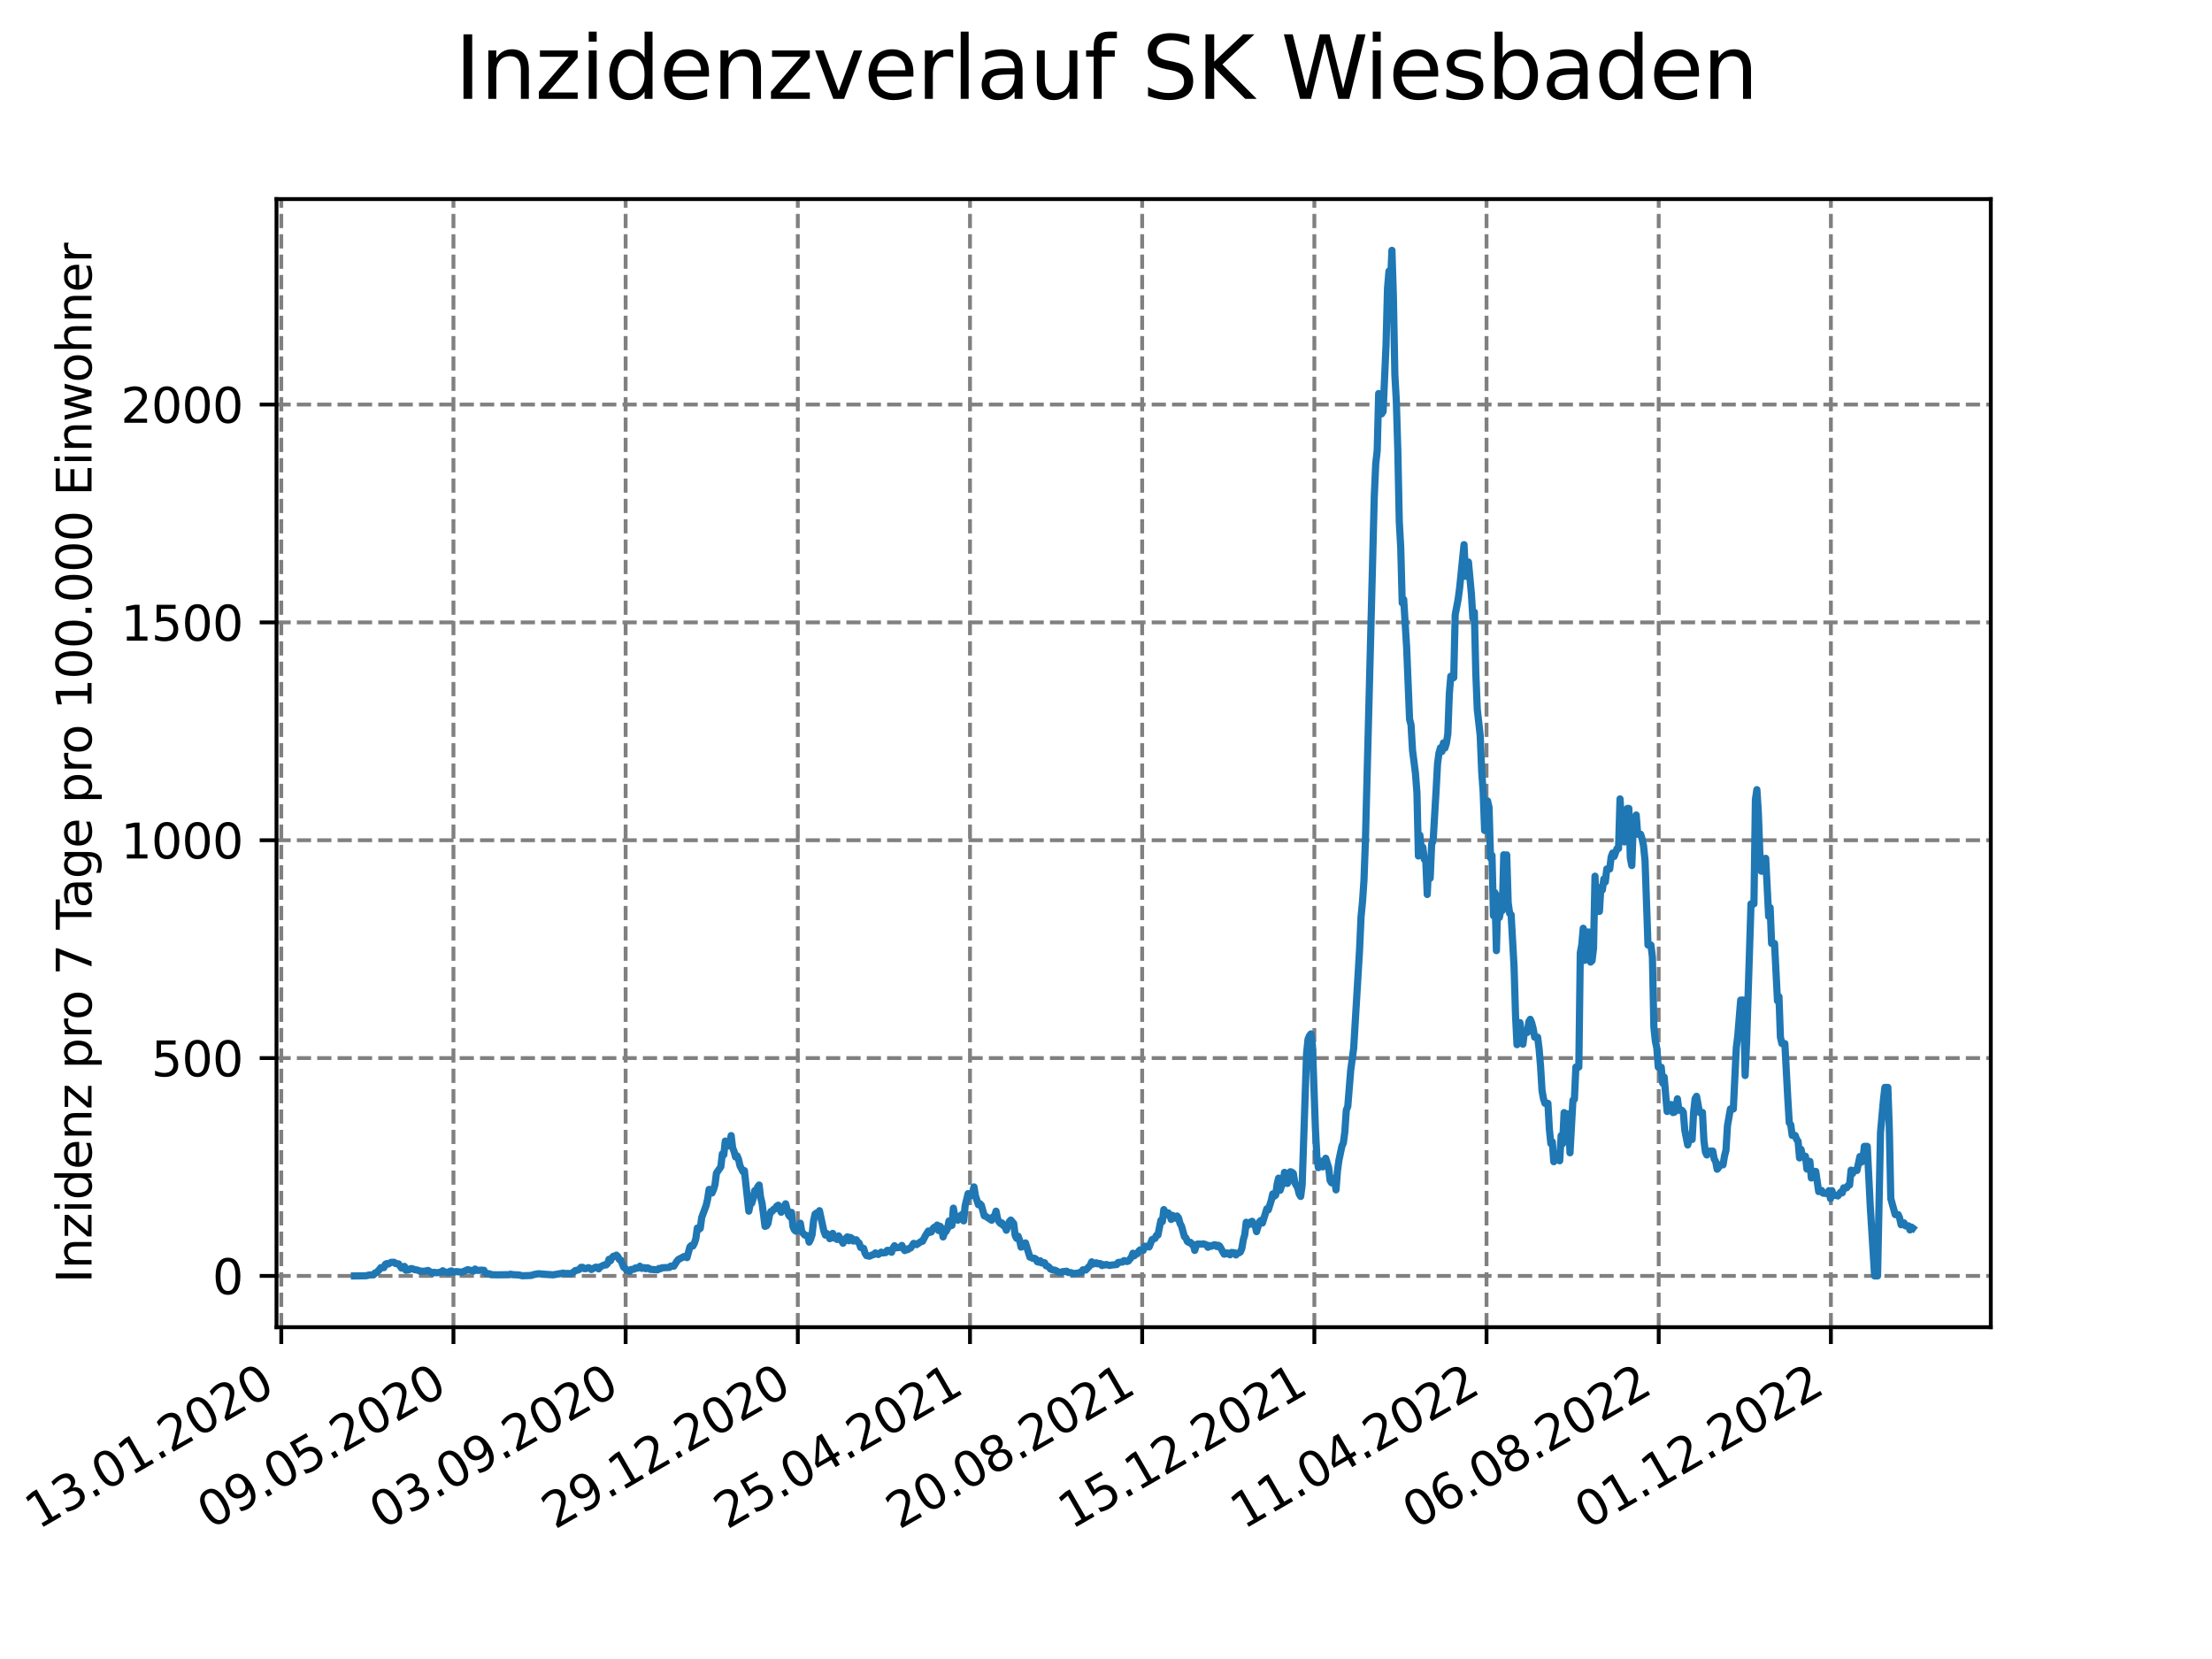 <?xml version="1.0" encoding="utf-8" standalone="no"?>
<!DOCTYPE svg PUBLIC "-//W3C//DTD SVG 1.1//EN"
  "http://www.w3.org/Graphics/SVG/1.1/DTD/svg11.dtd">
<svg xmlns:xlink="http://www.w3.org/1999/xlink" width="460.8pt" height="345.6pt" viewBox="0 0 460.8 345.6" xmlns="http://www.w3.org/2000/svg" version="1.1">
 <defs>
  <style type="text/css">*{stroke-linejoin: round; stroke-linecap: butt}</style>
 </defs>
 <g id="figure_1">
  <g id="patch_1">
   <path d="M 0 345.6 
L 460.8 345.6 
L 460.8 0 
L 0 0 
z
" style="fill: #ffffff"/>
  </g>
  <g id="axes_1">
   <g id="patch_2">
    <path d="M 57.6 276.48 
L 414.72 276.48 
L 414.72 41.472 
L 57.6 41.472 
z
" style="fill: #ffffff"/>
   </g>
   <g id="matplotlib.axis_1">
    <g id="xtick_1">
     <g id="line2d_1">
      <path d="M 58.594 276.48 
L 58.594 41.472 
" clip-path="url(#p4bfa289431)" style="fill: none; stroke-dasharray: 2.96,1.28; stroke-dashoffset: 0; stroke: #808080; stroke-width: 0.8"/>
     </g>
     <g id="line2d_2">
      <defs>
       <path id="m554df82872" d="M 0 0 
L 0 3.5 
" style="stroke: #000000; stroke-width: 0.8"/>
      </defs>
      <g>
       <use xlink:href="#m554df82872" x="58.594" y="276.48" style="stroke: #000000; stroke-width: 0.8"/>
      </g>
     </g>
     <g id="text_1">
      <!-- 13.01.2020 -->
      <g transform="translate(7.969 318.689) rotate(-30) scale(0.1 -0.1)">
       <defs>
        <path id="DejaVuSans-31" d="M 794 531 
L 1825 531 
L 1825 4091 
L 703 3866 
L 703 4441 
L 1819 4666 
L 2450 4666 
L 2450 531 
L 3481 531 
L 3481 0 
L 794 0 
L 794 531 
z
" transform="scale(0.016)"/>
        <path id="DejaVuSans-33" d="M 2597 2516 
Q 3050 2419 3304 2112 
Q 3559 1806 3559 1356 
Q 3559 666 3084 287 
Q 2609 -91 1734 -91 
Q 1441 -91 1130 -33 
Q 819 25 488 141 
L 488 750 
Q 750 597 1062 519 
Q 1375 441 1716 441 
Q 2309 441 2620 675 
Q 2931 909 2931 1356 
Q 2931 1769 2642 2001 
Q 2353 2234 1838 2234 
L 1294 2234 
L 1294 2753 
L 1863 2753 
Q 2328 2753 2575 2939 
Q 2822 3125 2822 3475 
Q 2822 3834 2567 4026 
Q 2313 4219 1838 4219 
Q 1578 4219 1281 4162 
Q 984 4106 628 3988 
L 628 4550 
Q 988 4650 1302 4700 
Q 1616 4750 1894 4750 
Q 2613 4750 3031 4423 
Q 3450 4097 3450 3541 
Q 3450 3153 3228 2886 
Q 3006 2619 2597 2516 
z
" transform="scale(0.016)"/>
        <path id="DejaVuSans-2e" d="M 684 794 
L 1344 794 
L 1344 0 
L 684 0 
L 684 794 
z
" transform="scale(0.016)"/>
        <path id="DejaVuSans-30" d="M 2034 4250 
Q 1547 4250 1301 3770 
Q 1056 3291 1056 2328 
Q 1056 1369 1301 889 
Q 1547 409 2034 409 
Q 2525 409 2770 889 
Q 3016 1369 3016 2328 
Q 3016 3291 2770 3770 
Q 2525 4250 2034 4250 
z
M 2034 4750 
Q 2819 4750 3233 4129 
Q 3647 3509 3647 2328 
Q 3647 1150 3233 529 
Q 2819 -91 2034 -91 
Q 1250 -91 836 529 
Q 422 1150 422 2328 
Q 422 3509 836 4129 
Q 1250 4750 2034 4750 
z
" transform="scale(0.016)"/>
        <path id="DejaVuSans-32" d="M 1228 531 
L 3431 531 
L 3431 0 
L 469 0 
L 469 531 
Q 828 903 1448 1529 
Q 2069 2156 2228 2338 
Q 2531 2678 2651 2914 
Q 2772 3150 2772 3378 
Q 2772 3750 2511 3984 
Q 2250 4219 1831 4219 
Q 1534 4219 1204 4116 
Q 875 4013 500 3803 
L 500 4441 
Q 881 4594 1212 4672 
Q 1544 4750 1819 4750 
Q 2544 4750 2975 4387 
Q 3406 4025 3406 3419 
Q 3406 3131 3298 2873 
Q 3191 2616 2906 2266 
Q 2828 2175 2409 1742 
Q 1991 1309 1228 531 
z
" transform="scale(0.016)"/>
       </defs>
       <use xlink:href="#DejaVuSans-31"/>
       <use xlink:href="#DejaVuSans-33" x="63.623"/>
       <use xlink:href="#DejaVuSans-2e" x="127.246"/>
       <use xlink:href="#DejaVuSans-30" x="159.033"/>
       <use xlink:href="#DejaVuSans-31" x="222.656"/>
       <use xlink:href="#DejaVuSans-2e" x="286.279"/>
       <use xlink:href="#DejaVuSans-32" x="318.066"/>
       <use xlink:href="#DejaVuSans-30" x="381.689"/>
       <use xlink:href="#DejaVuSans-32" x="445.312"/>
       <use xlink:href="#DejaVuSans-30" x="508.936"/>
      </g>
     </g>
    </g>
    <g id="xtick_2">
     <g id="line2d_3">
      <path d="M 94.462 276.48 
L 94.462 41.472 
" clip-path="url(#p4bfa289431)" style="fill: none; stroke-dasharray: 2.96,1.28; stroke-dashoffset: 0; stroke: #808080; stroke-width: 0.8"/>
     </g>
     <g id="line2d_4">
      <g>
       <use xlink:href="#m554df82872" x="94.462" y="276.48" style="stroke: #000000; stroke-width: 0.8"/>
      </g>
     </g>
     <g id="text_2">
      <!-- 09.05.2020 -->
      <g transform="translate(43.837 318.689) rotate(-30) scale(0.1 -0.1)">
       <defs>
        <path id="DejaVuSans-39" d="M 703 97 
L 703 672 
Q 941 559 1184 500 
Q 1428 441 1663 441 
Q 2288 441 2617 861 
Q 2947 1281 2994 2138 
Q 2813 1869 2534 1725 
Q 2256 1581 1919 1581 
Q 1219 1581 811 2004 
Q 403 2428 403 3163 
Q 403 3881 828 4315 
Q 1253 4750 1959 4750 
Q 2769 4750 3195 4129 
Q 3622 3509 3622 2328 
Q 3622 1225 3098 567 
Q 2575 -91 1691 -91 
Q 1453 -91 1209 -44 
Q 966 3 703 97 
z
M 1959 2075 
Q 2384 2075 2632 2365 
Q 2881 2656 2881 3163 
Q 2881 3666 2632 3958 
Q 2384 4250 1959 4250 
Q 1534 4250 1286 3958 
Q 1038 3666 1038 3163 
Q 1038 2656 1286 2365 
Q 1534 2075 1959 2075 
z
" transform="scale(0.016)"/>
        <path id="DejaVuSans-35" d="M 691 4666 
L 3169 4666 
L 3169 4134 
L 1269 4134 
L 1269 2991 
Q 1406 3038 1543 3061 
Q 1681 3084 1819 3084 
Q 2600 3084 3056 2656 
Q 3513 2228 3513 1497 
Q 3513 744 3044 326 
Q 2575 -91 1722 -91 
Q 1428 -91 1123 -41 
Q 819 9 494 109 
L 494 744 
Q 775 591 1075 516 
Q 1375 441 1709 441 
Q 2250 441 2565 725 
Q 2881 1009 2881 1497 
Q 2881 1984 2565 2268 
Q 2250 2553 1709 2553 
Q 1456 2553 1204 2497 
Q 953 2441 691 2322 
L 691 4666 
z
" transform="scale(0.016)"/>
       </defs>
       <use xlink:href="#DejaVuSans-30"/>
       <use xlink:href="#DejaVuSans-39" x="63.623"/>
       <use xlink:href="#DejaVuSans-2e" x="127.246"/>
       <use xlink:href="#DejaVuSans-30" x="159.033"/>
       <use xlink:href="#DejaVuSans-35" x="222.656"/>
       <use xlink:href="#DejaVuSans-2e" x="286.279"/>
       <use xlink:href="#DejaVuSans-32" x="318.066"/>
       <use xlink:href="#DejaVuSans-30" x="381.689"/>
       <use xlink:href="#DejaVuSans-32" x="445.312"/>
       <use xlink:href="#DejaVuSans-30" x="508.936"/>
      </g>
     </g>
    </g>
    <g id="xtick_3">
     <g id="line2d_5">
      <path d="M 130.33 276.48 
L 130.33 41.472 
" clip-path="url(#p4bfa289431)" style="fill: none; stroke-dasharray: 2.96,1.28; stroke-dashoffset: 0; stroke: #808080; stroke-width: 0.8"/>
     </g>
     <g id="line2d_6">
      <g>
       <use xlink:href="#m554df82872" x="130.33" y="276.48" style="stroke: #000000; stroke-width: 0.8"/>
      </g>
     </g>
     <g id="text_3">
      <!-- 03.09.2020 -->
      <g transform="translate(79.705 318.689) rotate(-30) scale(0.1 -0.1)">
       <use xlink:href="#DejaVuSans-30"/>
       <use xlink:href="#DejaVuSans-33" x="63.623"/>
       <use xlink:href="#DejaVuSans-2e" x="127.246"/>
       <use xlink:href="#DejaVuSans-30" x="159.033"/>
       <use xlink:href="#DejaVuSans-39" x="222.656"/>
       <use xlink:href="#DejaVuSans-2e" x="286.279"/>
       <use xlink:href="#DejaVuSans-32" x="318.066"/>
       <use xlink:href="#DejaVuSans-30" x="381.689"/>
       <use xlink:href="#DejaVuSans-32" x="445.312"/>
       <use xlink:href="#DejaVuSans-30" x="508.936"/>
      </g>
     </g>
    </g>
    <g id="xtick_4">
     <g id="line2d_7">
      <path d="M 166.199 276.48 
L 166.199 41.472 
" clip-path="url(#p4bfa289431)" style="fill: none; stroke-dasharray: 2.96,1.28; stroke-dashoffset: 0; stroke: #808080; stroke-width: 0.8"/>
     </g>
     <g id="line2d_8">
      <g>
       <use xlink:href="#m554df82872" x="166.199" y="276.48" style="stroke: #000000; stroke-width: 0.8"/>
      </g>
     </g>
     <g id="text_4">
      <!-- 29.12.2020 -->
      <g transform="translate(115.574 318.689) rotate(-30) scale(0.1 -0.1)">
       <use xlink:href="#DejaVuSans-32"/>
       <use xlink:href="#DejaVuSans-39" x="63.623"/>
       <use xlink:href="#DejaVuSans-2e" x="127.246"/>
       <use xlink:href="#DejaVuSans-31" x="159.033"/>
       <use xlink:href="#DejaVuSans-32" x="222.656"/>
       <use xlink:href="#DejaVuSans-2e" x="286.279"/>
       <use xlink:href="#DejaVuSans-32" x="318.066"/>
       <use xlink:href="#DejaVuSans-30" x="381.689"/>
       <use xlink:href="#DejaVuSans-32" x="445.312"/>
       <use xlink:href="#DejaVuSans-30" x="508.936"/>
      </g>
     </g>
    </g>
    <g id="xtick_5">
     <g id="line2d_9">
      <path d="M 202.067 276.48 
L 202.067 41.472 
" clip-path="url(#p4bfa289431)" style="fill: none; stroke-dasharray: 2.96,1.28; stroke-dashoffset: 0; stroke: #808080; stroke-width: 0.8"/>
     </g>
     <g id="line2d_10">
      <g>
       <use xlink:href="#m554df82872" x="202.067" y="276.48" style="stroke: #000000; stroke-width: 0.8"/>
      </g>
     </g>
     <g id="text_5">
      <!-- 25.04.2021 -->
      <g transform="translate(151.442 318.689) rotate(-30) scale(0.1 -0.1)">
       <defs>
        <path id="DejaVuSans-34" d="M 2419 4116 
L 825 1625 
L 2419 1625 
L 2419 4116 
z
M 2253 4666 
L 3047 4666 
L 3047 1625 
L 3713 1625 
L 3713 1100 
L 3047 1100 
L 3047 0 
L 2419 0 
L 2419 1100 
L 313 1100 
L 313 1709 
L 2253 4666 
z
" transform="scale(0.016)"/>
       </defs>
       <use xlink:href="#DejaVuSans-32"/>
       <use xlink:href="#DejaVuSans-35" x="63.623"/>
       <use xlink:href="#DejaVuSans-2e" x="127.246"/>
       <use xlink:href="#DejaVuSans-30" x="159.033"/>
       <use xlink:href="#DejaVuSans-34" x="222.656"/>
       <use xlink:href="#DejaVuSans-2e" x="286.279"/>
       <use xlink:href="#DejaVuSans-32" x="318.066"/>
       <use xlink:href="#DejaVuSans-30" x="381.689"/>
       <use xlink:href="#DejaVuSans-32" x="445.312"/>
       <use xlink:href="#DejaVuSans-31" x="508.936"/>
      </g>
     </g>
    </g>
    <g id="xtick_6">
     <g id="line2d_11">
      <path d="M 237.936 276.48 
L 237.936 41.472 
" clip-path="url(#p4bfa289431)" style="fill: none; stroke-dasharray: 2.96,1.28; stroke-dashoffset: 0; stroke: #808080; stroke-width: 0.8"/>
     </g>
     <g id="line2d_12">
      <g>
       <use xlink:href="#m554df82872" x="237.936" y="276.48" style="stroke: #000000; stroke-width: 0.8"/>
      </g>
     </g>
     <g id="text_6">
      <!-- 20.08.2021 -->
      <g transform="translate(187.31 318.689) rotate(-30) scale(0.1 -0.1)">
       <defs>
        <path id="DejaVuSans-38" d="M 2034 2216 
Q 1584 2216 1326 1975 
Q 1069 1734 1069 1313 
Q 1069 891 1326 650 
Q 1584 409 2034 409 
Q 2484 409 2743 651 
Q 3003 894 3003 1313 
Q 3003 1734 2745 1975 
Q 2488 2216 2034 2216 
z
M 1403 2484 
Q 997 2584 770 2862 
Q 544 3141 544 3541 
Q 544 4100 942 4425 
Q 1341 4750 2034 4750 
Q 2731 4750 3128 4425 
Q 3525 4100 3525 3541 
Q 3525 3141 3298 2862 
Q 3072 2584 2669 2484 
Q 3125 2378 3379 2068 
Q 3634 1759 3634 1313 
Q 3634 634 3220 271 
Q 2806 -91 2034 -91 
Q 1263 -91 848 271 
Q 434 634 434 1313 
Q 434 1759 690 2068 
Q 947 2378 1403 2484 
z
M 1172 3481 
Q 1172 3119 1398 2916 
Q 1625 2713 2034 2713 
Q 2441 2713 2670 2916 
Q 2900 3119 2900 3481 
Q 2900 3844 2670 4047 
Q 2441 4250 2034 4250 
Q 1625 4250 1398 4047 
Q 1172 3844 1172 3481 
z
" transform="scale(0.016)"/>
       </defs>
       <use xlink:href="#DejaVuSans-32"/>
       <use xlink:href="#DejaVuSans-30" x="63.623"/>
       <use xlink:href="#DejaVuSans-2e" x="127.246"/>
       <use xlink:href="#DejaVuSans-30" x="159.033"/>
       <use xlink:href="#DejaVuSans-38" x="222.656"/>
       <use xlink:href="#DejaVuSans-2e" x="286.279"/>
       <use xlink:href="#DejaVuSans-32" x="318.066"/>
       <use xlink:href="#DejaVuSans-30" x="381.689"/>
       <use xlink:href="#DejaVuSans-32" x="445.312"/>
       <use xlink:href="#DejaVuSans-31" x="508.936"/>
      </g>
     </g>
    </g>
    <g id="xtick_7">
     <g id="line2d_13">
      <path d="M 273.804 276.48 
L 273.804 41.472 
" clip-path="url(#p4bfa289431)" style="fill: none; stroke-dasharray: 2.96,1.28; stroke-dashoffset: 0; stroke: #808080; stroke-width: 0.8"/>
     </g>
     <g id="line2d_14">
      <g>
       <use xlink:href="#m554df82872" x="273.804" y="276.48" style="stroke: #000000; stroke-width: 0.8"/>
      </g>
     </g>
     <g id="text_7">
      <!-- 15.12.2021 -->
      <g transform="translate(223.179 318.689) rotate(-30) scale(0.1 -0.1)">
       <use xlink:href="#DejaVuSans-31"/>
       <use xlink:href="#DejaVuSans-35" x="63.623"/>
       <use xlink:href="#DejaVuSans-2e" x="127.246"/>
       <use xlink:href="#DejaVuSans-31" x="159.033"/>
       <use xlink:href="#DejaVuSans-32" x="222.656"/>
       <use xlink:href="#DejaVuSans-2e" x="286.279"/>
       <use xlink:href="#DejaVuSans-32" x="318.066"/>
       <use xlink:href="#DejaVuSans-30" x="381.689"/>
       <use xlink:href="#DejaVuSans-32" x="445.312"/>
       <use xlink:href="#DejaVuSans-31" x="508.936"/>
      </g>
     </g>
    </g>
    <g id="xtick_8">
     <g id="line2d_15">
      <path d="M 309.672 276.48 
L 309.672 41.472 
" clip-path="url(#p4bfa289431)" style="fill: none; stroke-dasharray: 2.96,1.28; stroke-dashoffset: 0; stroke: #808080; stroke-width: 0.8"/>
     </g>
     <g id="line2d_16">
      <g>
       <use xlink:href="#m554df82872" x="309.672" y="276.48" style="stroke: #000000; stroke-width: 0.8"/>
      </g>
     </g>
     <g id="text_8">
      <!-- 11.04.2022 -->
      <g transform="translate(259.047 318.689) rotate(-30) scale(0.1 -0.1)">
       <use xlink:href="#DejaVuSans-31"/>
       <use xlink:href="#DejaVuSans-31" x="63.623"/>
       <use xlink:href="#DejaVuSans-2e" x="127.246"/>
       <use xlink:href="#DejaVuSans-30" x="159.033"/>
       <use xlink:href="#DejaVuSans-34" x="222.656"/>
       <use xlink:href="#DejaVuSans-2e" x="286.279"/>
       <use xlink:href="#DejaVuSans-32" x="318.066"/>
       <use xlink:href="#DejaVuSans-30" x="381.689"/>
       <use xlink:href="#DejaVuSans-32" x="445.312"/>
       <use xlink:href="#DejaVuSans-32" x="508.936"/>
      </g>
     </g>
    </g>
    <g id="xtick_9">
     <g id="line2d_17">
      <path d="M 345.541 276.48 
L 345.541 41.472 
" clip-path="url(#p4bfa289431)" style="fill: none; stroke-dasharray: 2.96,1.28; stroke-dashoffset: 0; stroke: #808080; stroke-width: 0.8"/>
     </g>
     <g id="line2d_18">
      <g>
       <use xlink:href="#m554df82872" x="345.541" y="276.48" style="stroke: #000000; stroke-width: 0.8"/>
      </g>
     </g>
     <g id="text_9">
      <!-- 06.08.2022 -->
      <g transform="translate(294.915 318.689) rotate(-30) scale(0.1 -0.1)">
       <defs>
        <path id="DejaVuSans-36" d="M 2113 2584 
Q 1688 2584 1439 2293 
Q 1191 2003 1191 1497 
Q 1191 994 1439 701 
Q 1688 409 2113 409 
Q 2538 409 2786 701 
Q 3034 994 3034 1497 
Q 3034 2003 2786 2293 
Q 2538 2584 2113 2584 
z
M 3366 4563 
L 3366 3988 
Q 3128 4100 2886 4159 
Q 2644 4219 2406 4219 
Q 1781 4219 1451 3797 
Q 1122 3375 1075 2522 
Q 1259 2794 1537 2939 
Q 1816 3084 2150 3084 
Q 2853 3084 3261 2657 
Q 3669 2231 3669 1497 
Q 3669 778 3244 343 
Q 2819 -91 2113 -91 
Q 1303 -91 875 529 
Q 447 1150 447 2328 
Q 447 3434 972 4092 
Q 1497 4750 2381 4750 
Q 2619 4750 2861 4703 
Q 3103 4656 3366 4563 
z
" transform="scale(0.016)"/>
       </defs>
       <use xlink:href="#DejaVuSans-30"/>
       <use xlink:href="#DejaVuSans-36" x="63.623"/>
       <use xlink:href="#DejaVuSans-2e" x="127.246"/>
       <use xlink:href="#DejaVuSans-30" x="159.033"/>
       <use xlink:href="#DejaVuSans-38" x="222.656"/>
       <use xlink:href="#DejaVuSans-2e" x="286.279"/>
       <use xlink:href="#DejaVuSans-32" x="318.066"/>
       <use xlink:href="#DejaVuSans-30" x="381.689"/>
       <use xlink:href="#DejaVuSans-32" x="445.312"/>
       <use xlink:href="#DejaVuSans-32" x="508.936"/>
      </g>
     </g>
    </g>
    <g id="xtick_10">
     <g id="line2d_19">
      <path d="M 381.409 276.48 
L 381.409 41.472 
" clip-path="url(#p4bfa289431)" style="fill: none; stroke-dasharray: 2.96,1.28; stroke-dashoffset: 0; stroke: #808080; stroke-width: 0.8"/>
     </g>
     <g id="line2d_20">
      <g>
       <use xlink:href="#m554df82872" x="381.409" y="276.48" style="stroke: #000000; stroke-width: 0.8"/>
      </g>
     </g>
     <g id="text_10">
      <!-- 01.12.2022 -->
      <g transform="translate(330.784 318.689) rotate(-30) scale(0.1 -0.1)">
       <use xlink:href="#DejaVuSans-30"/>
       <use xlink:href="#DejaVuSans-31" x="63.623"/>
       <use xlink:href="#DejaVuSans-2e" x="127.246"/>
       <use xlink:href="#DejaVuSans-31" x="159.033"/>
       <use xlink:href="#DejaVuSans-32" x="222.656"/>
       <use xlink:href="#DejaVuSans-2e" x="286.279"/>
       <use xlink:href="#DejaVuSans-32" x="318.066"/>
       <use xlink:href="#DejaVuSans-30" x="381.689"/>
       <use xlink:href="#DejaVuSans-32" x="445.312"/>
       <use xlink:href="#DejaVuSans-32" x="508.936"/>
      </g>
     </g>
    </g>
   </g>
   <g id="matplotlib.axis_2">
    <g id="ytick_1">
     <g id="line2d_21">
      <path d="M 57.6 265.798 
L 414.72 265.798 
" clip-path="url(#p4bfa289431)" style="fill: none; stroke-dasharray: 2.96,1.28; stroke-dashoffset: 0; stroke: #808080; stroke-width: 0.8"/>
     </g>
     <g id="line2d_22">
      <defs>
       <path id="m544afaf11f" d="M 0 0 
L -3.5 0 
" style="stroke: #000000; stroke-width: 0.8"/>
      </defs>
      <g>
       <use xlink:href="#m544afaf11f" x="57.6" y="265.798" style="stroke: #000000; stroke-width: 0.8"/>
      </g>
     </g>
     <g id="text_11">
      <!-- 0 -->
      <g transform="translate(44.237 269.597) scale(0.1 -0.1)">
       <use xlink:href="#DejaVuSans-30"/>
      </g>
     </g>
    </g>
    <g id="ytick_2">
     <g id="line2d_23">
      <path d="M 57.6 220.417 
L 414.72 220.417 
" clip-path="url(#p4bfa289431)" style="fill: none; stroke-dasharray: 2.96,1.28; stroke-dashoffset: 0; stroke: #808080; stroke-width: 0.8"/>
     </g>
     <g id="line2d_24">
      <g>
       <use xlink:href="#m544afaf11f" x="57.6" y="220.417" style="stroke: #000000; stroke-width: 0.8"/>
      </g>
     </g>
     <g id="text_12">
      <!-- 500 -->
      <g transform="translate(31.512 224.216) scale(0.1 -0.1)">
       <use xlink:href="#DejaVuSans-35"/>
       <use xlink:href="#DejaVuSans-30" x="63.623"/>
       <use xlink:href="#DejaVuSans-30" x="127.246"/>
      </g>
     </g>
    </g>
    <g id="ytick_3">
     <g id="line2d_25">
      <path d="M 57.6 175.036 
L 414.72 175.036 
" clip-path="url(#p4bfa289431)" style="fill: none; stroke-dasharray: 2.96,1.28; stroke-dashoffset: 0; stroke: #808080; stroke-width: 0.8"/>
     </g>
     <g id="line2d_26">
      <g>
       <use xlink:href="#m544afaf11f" x="57.6" y="175.036" style="stroke: #000000; stroke-width: 0.8"/>
      </g>
     </g>
     <g id="text_13">
      <!-- 1000 -->
      <g transform="translate(25.15 178.835) scale(0.1 -0.1)">
       <use xlink:href="#DejaVuSans-31"/>
       <use xlink:href="#DejaVuSans-30" x="63.623"/>
       <use xlink:href="#DejaVuSans-30" x="127.246"/>
       <use xlink:href="#DejaVuSans-30" x="190.869"/>
      </g>
     </g>
    </g>
    <g id="ytick_4">
     <g id="line2d_27">
      <path d="M 57.6 129.655 
L 414.72 129.655 
" clip-path="url(#p4bfa289431)" style="fill: none; stroke-dasharray: 2.96,1.28; stroke-dashoffset: 0; stroke: #808080; stroke-width: 0.8"/>
     </g>
     <g id="line2d_28">
      <g>
       <use xlink:href="#m544afaf11f" x="57.6" y="129.655" style="stroke: #000000; stroke-width: 0.8"/>
      </g>
     </g>
     <g id="text_14">
      <!-- 1500 -->
      <g transform="translate(25.15 133.455) scale(0.1 -0.1)">
       <use xlink:href="#DejaVuSans-31"/>
       <use xlink:href="#DejaVuSans-35" x="63.623"/>
       <use xlink:href="#DejaVuSans-30" x="127.246"/>
       <use xlink:href="#DejaVuSans-30" x="190.869"/>
      </g>
     </g>
    </g>
    <g id="ytick_5">
     <g id="line2d_29">
      <path d="M 57.6 84.275 
L 414.72 84.275 
" clip-path="url(#p4bfa289431)" style="fill: none; stroke-dasharray: 2.96,1.28; stroke-dashoffset: 0; stroke: #808080; stroke-width: 0.8"/>
     </g>
     <g id="line2d_30">
      <g>
       <use xlink:href="#m544afaf11f" x="57.6" y="84.275" style="stroke: #000000; stroke-width: 0.8"/>
      </g>
     </g>
     <g id="text_15">
      <!-- 2000 -->
      <g transform="translate(25.15 88.074) scale(0.1 -0.1)">
       <use xlink:href="#DejaVuSans-32"/>
       <use xlink:href="#DejaVuSans-30" x="63.623"/>
       <use xlink:href="#DejaVuSans-30" x="127.246"/>
       <use xlink:href="#DejaVuSans-30" x="190.869"/>
      </g>
     </g>
    </g>
    <g id="text_16">
     <!-- Inzidenz pro 7 Tage pro 100.000 Einwohner -->
     <g transform="translate(19.07 267.301) rotate(-90) scale(0.1 -0.1)">
      <defs>
       <path id="DejaVuSans-49" d="M 628 4666 
L 1259 4666 
L 1259 0 
L 628 0 
L 628 4666 
z
" transform="scale(0.016)"/>
       <path id="DejaVuSans-6e" d="M 3513 2113 
L 3513 0 
L 2938 0 
L 2938 2094 
Q 2938 2591 2744 2837 
Q 2550 3084 2163 3084 
Q 1697 3084 1428 2787 
Q 1159 2491 1159 1978 
L 1159 0 
L 581 0 
L 581 3500 
L 1159 3500 
L 1159 2956 
Q 1366 3272 1645 3428 
Q 1925 3584 2291 3584 
Q 2894 3584 3203 3211 
Q 3513 2838 3513 2113 
z
" transform="scale(0.016)"/>
       <path id="DejaVuSans-7a" d="M 353 3500 
L 3084 3500 
L 3084 2975 
L 922 459 
L 3084 459 
L 3084 0 
L 275 0 
L 275 525 
L 2438 3041 
L 353 3041 
L 353 3500 
z
" transform="scale(0.016)"/>
       <path id="DejaVuSans-69" d="M 603 3500 
L 1178 3500 
L 1178 0 
L 603 0 
L 603 3500 
z
M 603 4863 
L 1178 4863 
L 1178 4134 
L 603 4134 
L 603 4863 
z
" transform="scale(0.016)"/>
       <path id="DejaVuSans-64" d="M 2906 2969 
L 2906 4863 
L 3481 4863 
L 3481 0 
L 2906 0 
L 2906 525 
Q 2725 213 2448 61 
Q 2172 -91 1784 -91 
Q 1150 -91 751 415 
Q 353 922 353 1747 
Q 353 2572 751 3078 
Q 1150 3584 1784 3584 
Q 2172 3584 2448 3432 
Q 2725 3281 2906 2969 
z
M 947 1747 
Q 947 1113 1208 752 
Q 1469 391 1925 391 
Q 2381 391 2643 752 
Q 2906 1113 2906 1747 
Q 2906 2381 2643 2742 
Q 2381 3103 1925 3103 
Q 1469 3103 1208 2742 
Q 947 2381 947 1747 
z
" transform="scale(0.016)"/>
       <path id="DejaVuSans-65" d="M 3597 1894 
L 3597 1613 
L 953 1613 
Q 991 1019 1311 708 
Q 1631 397 2203 397 
Q 2534 397 2845 478 
Q 3156 559 3463 722 
L 3463 178 
Q 3153 47 2828 -22 
Q 2503 -91 2169 -91 
Q 1331 -91 842 396 
Q 353 884 353 1716 
Q 353 2575 817 3079 
Q 1281 3584 2069 3584 
Q 2775 3584 3186 3129 
Q 3597 2675 3597 1894 
z
M 3022 2063 
Q 3016 2534 2758 2815 
Q 2500 3097 2075 3097 
Q 1594 3097 1305 2825 
Q 1016 2553 972 2059 
L 3022 2063 
z
" transform="scale(0.016)"/>
       <path id="DejaVuSans-20" transform="scale(0.016)"/>
       <path id="DejaVuSans-70" d="M 1159 525 
L 1159 -1331 
L 581 -1331 
L 581 3500 
L 1159 3500 
L 1159 2969 
Q 1341 3281 1617 3432 
Q 1894 3584 2278 3584 
Q 2916 3584 3314 3078 
Q 3713 2572 3713 1747 
Q 3713 922 3314 415 
Q 2916 -91 2278 -91 
Q 1894 -91 1617 61 
Q 1341 213 1159 525 
z
M 3116 1747 
Q 3116 2381 2855 2742 
Q 2594 3103 2138 3103 
Q 1681 3103 1420 2742 
Q 1159 2381 1159 1747 
Q 1159 1113 1420 752 
Q 1681 391 2138 391 
Q 2594 391 2855 752 
Q 3116 1113 3116 1747 
z
" transform="scale(0.016)"/>
       <path id="DejaVuSans-72" d="M 2631 2963 
Q 2534 3019 2420 3045 
Q 2306 3072 2169 3072 
Q 1681 3072 1420 2755 
Q 1159 2438 1159 1844 
L 1159 0 
L 581 0 
L 581 3500 
L 1159 3500 
L 1159 2956 
Q 1341 3275 1631 3429 
Q 1922 3584 2338 3584 
Q 2397 3584 2469 3576 
Q 2541 3569 2628 3553 
L 2631 2963 
z
" transform="scale(0.016)"/>
       <path id="DejaVuSans-6f" d="M 1959 3097 
Q 1497 3097 1228 2736 
Q 959 2375 959 1747 
Q 959 1119 1226 758 
Q 1494 397 1959 397 
Q 2419 397 2687 759 
Q 2956 1122 2956 1747 
Q 2956 2369 2687 2733 
Q 2419 3097 1959 3097 
z
M 1959 3584 
Q 2709 3584 3137 3096 
Q 3566 2609 3566 1747 
Q 3566 888 3137 398 
Q 2709 -91 1959 -91 
Q 1206 -91 779 398 
Q 353 888 353 1747 
Q 353 2609 779 3096 
Q 1206 3584 1959 3584 
z
" transform="scale(0.016)"/>
       <path id="DejaVuSans-37" d="M 525 4666 
L 3525 4666 
L 3525 4397 
L 1831 0 
L 1172 0 
L 2766 4134 
L 525 4134 
L 525 4666 
z
" transform="scale(0.016)"/>
       <path id="DejaVuSans-54" d="M -19 4666 
L 3928 4666 
L 3928 4134 
L 2272 4134 
L 2272 0 
L 1638 0 
L 1638 4134 
L -19 4134 
L -19 4666 
z
" transform="scale(0.016)"/>
       <path id="DejaVuSans-61" d="M 2194 1759 
Q 1497 1759 1228 1600 
Q 959 1441 959 1056 
Q 959 750 1161 570 
Q 1363 391 1709 391 
Q 2188 391 2477 730 
Q 2766 1069 2766 1631 
L 2766 1759 
L 2194 1759 
z
M 3341 1997 
L 3341 0 
L 2766 0 
L 2766 531 
Q 2569 213 2275 61 
Q 1981 -91 1556 -91 
Q 1019 -91 701 211 
Q 384 513 384 1019 
Q 384 1609 779 1909 
Q 1175 2209 1959 2209 
L 2766 2209 
L 2766 2266 
Q 2766 2663 2505 2880 
Q 2244 3097 1772 3097 
Q 1472 3097 1187 3025 
Q 903 2953 641 2809 
L 641 3341 
Q 956 3463 1253 3523 
Q 1550 3584 1831 3584 
Q 2591 3584 2966 3190 
Q 3341 2797 3341 1997 
z
" transform="scale(0.016)"/>
       <path id="DejaVuSans-67" d="M 2906 1791 
Q 2906 2416 2648 2759 
Q 2391 3103 1925 3103 
Q 1463 3103 1205 2759 
Q 947 2416 947 1791 
Q 947 1169 1205 825 
Q 1463 481 1925 481 
Q 2391 481 2648 825 
Q 2906 1169 2906 1791 
z
M 3481 434 
Q 3481 -459 3084 -895 
Q 2688 -1331 1869 -1331 
Q 1566 -1331 1297 -1286 
Q 1028 -1241 775 -1147 
L 775 -588 
Q 1028 -725 1275 -790 
Q 1522 -856 1778 -856 
Q 2344 -856 2625 -561 
Q 2906 -266 2906 331 
L 2906 616 
Q 2728 306 2450 153 
Q 2172 0 1784 0 
Q 1141 0 747 490 
Q 353 981 353 1791 
Q 353 2603 747 3093 
Q 1141 3584 1784 3584 
Q 2172 3584 2450 3431 
Q 2728 3278 2906 2969 
L 2906 3500 
L 3481 3500 
L 3481 434 
z
" transform="scale(0.016)"/>
       <path id="DejaVuSans-45" d="M 628 4666 
L 3578 4666 
L 3578 4134 
L 1259 4134 
L 1259 2753 
L 3481 2753 
L 3481 2222 
L 1259 2222 
L 1259 531 
L 3634 531 
L 3634 0 
L 628 0 
L 628 4666 
z
" transform="scale(0.016)"/>
       <path id="DejaVuSans-77" d="M 269 3500 
L 844 3500 
L 1563 769 
L 2278 3500 
L 2956 3500 
L 3675 769 
L 4391 3500 
L 4966 3500 
L 4050 0 
L 3372 0 
L 2619 2869 
L 1863 0 
L 1184 0 
L 269 3500 
z
" transform="scale(0.016)"/>
       <path id="DejaVuSans-68" d="M 3513 2113 
L 3513 0 
L 2938 0 
L 2938 2094 
Q 2938 2591 2744 2837 
Q 2550 3084 2163 3084 
Q 1697 3084 1428 2787 
Q 1159 2491 1159 1978 
L 1159 0 
L 581 0 
L 581 4863 
L 1159 4863 
L 1159 2956 
Q 1366 3272 1645 3428 
Q 1925 3584 2291 3584 
Q 2894 3584 3203 3211 
Q 3513 2838 3513 2113 
z
" transform="scale(0.016)"/>
      </defs>
      <use xlink:href="#DejaVuSans-49"/>
      <use xlink:href="#DejaVuSans-6e" x="29.492"/>
      <use xlink:href="#DejaVuSans-7a" x="92.871"/>
      <use xlink:href="#DejaVuSans-69" x="145.361"/>
      <use xlink:href="#DejaVuSans-64" x="173.145"/>
      <use xlink:href="#DejaVuSans-65" x="236.621"/>
      <use xlink:href="#DejaVuSans-6e" x="298.145"/>
      <use xlink:href="#DejaVuSans-7a" x="361.523"/>
      <use xlink:href="#DejaVuSans-20" x="414.014"/>
      <use xlink:href="#DejaVuSans-70" x="445.801"/>
      <use xlink:href="#DejaVuSans-72" x="509.277"/>
      <use xlink:href="#DejaVuSans-6f" x="548.141"/>
      <use xlink:href="#DejaVuSans-20" x="609.322"/>
      <use xlink:href="#DejaVuSans-37" x="641.109"/>
      <use xlink:href="#DejaVuSans-20" x="704.732"/>
      <use xlink:href="#DejaVuSans-54" x="736.52"/>
      <use xlink:href="#DejaVuSans-61" x="781.104"/>
      <use xlink:href="#DejaVuSans-67" x="842.383"/>
      <use xlink:href="#DejaVuSans-65" x="905.859"/>
      <use xlink:href="#DejaVuSans-20" x="967.383"/>
      <use xlink:href="#DejaVuSans-70" x="999.17"/>
      <use xlink:href="#DejaVuSans-72" x="1062.646"/>
      <use xlink:href="#DejaVuSans-6f" x="1101.51"/>
      <use xlink:href="#DejaVuSans-20" x="1162.691"/>
      <use xlink:href="#DejaVuSans-31" x="1194.479"/>
      <use xlink:href="#DejaVuSans-30" x="1258.102"/>
      <use xlink:href="#DejaVuSans-30" x="1321.725"/>
      <use xlink:href="#DejaVuSans-2e" x="1385.348"/>
      <use xlink:href="#DejaVuSans-30" x="1417.135"/>
      <use xlink:href="#DejaVuSans-30" x="1480.758"/>
      <use xlink:href="#DejaVuSans-30" x="1544.381"/>
      <use xlink:href="#DejaVuSans-20" x="1608.004"/>
      <use xlink:href="#DejaVuSans-45" x="1639.791"/>
      <use xlink:href="#DejaVuSans-69" x="1702.975"/>
      <use xlink:href="#DejaVuSans-6e" x="1730.758"/>
      <use xlink:href="#DejaVuSans-77" x="1794.137"/>
      <use xlink:href="#DejaVuSans-6f" x="1875.924"/>
      <use xlink:href="#DejaVuSans-68" x="1937.105"/>
      <use xlink:href="#DejaVuSans-6e" x="2000.484"/>
      <use xlink:href="#DejaVuSans-65" x="2063.863"/>
      <use xlink:href="#DejaVuSans-72" x="2125.387"/>
     </g>
    </g>
   </g>
   <g id="line2d_31">
    <path d="M 73.833 265.798 
L 76.285 265.765 
L 76.898 265.602 
L 77.818 265.57 
L 78.125 265.179 
L 78.431 265.113 
L 79.044 264.462 
L 79.351 264.07 
L 79.964 264.07 
L 80.271 263.386 
L 80.577 263.223 
L 80.884 263.321 
L 81.497 262.962 
L 82.11 262.962 
L 82.417 263.223 
L 83.03 263.288 
L 83.643 264.168 
L 84.256 263.81 
L 84.563 264.624 
L 85.176 264.527 
L 85.482 264.299 
L 85.789 264.266 
L 86.402 264.494 
L 87.015 264.592 
L 87.628 264.853 
L 87.935 264.787 
L 88.241 264.853 
L 89.161 264.657 
L 90.081 265.244 
L 90.387 265.048 
L 91 265.146 
L 91.92 264.983 
L 92.227 264.722 
L 92.533 264.95 
L 93.453 265.113 
L 93.76 264.82 
L 94.066 264.755 
L 94.373 265.048 
L 94.986 264.885 
L 96.212 265.016 
L 97.438 264.494 
L 98.665 264.787 
L 98.971 264.364 
L 99.278 264.592 
L 99.584 264.657 
L 100.197 264.592 
L 100.811 264.624 
L 101.117 265.244 
L 102.037 265.374 
L 102.343 265.537 
L 103.57 265.57 
L 106.022 265.537 
L 106.329 265.439 
L 106.942 265.537 
L 108.168 265.602 
L 108.781 265.765 
L 110.621 265.7 
L 111.234 265.504 
L 112.154 265.342 
L 115.219 265.57 
L 117.365 265.211 
L 117.672 265.309 
L 118.285 265.276 
L 118.898 265.342 
L 119.511 264.983 
L 119.818 264.69 
L 120.431 264.559 
L 120.737 264.396 
L 121.044 264.005 
L 121.351 264.005 
L 121.657 264.266 
L 121.964 264.299 
L 122.577 264.07 
L 122.883 264.201 
L 123.19 264.462 
L 124.11 263.973 
L 124.416 264.005 
L 124.723 264.331 
L 125.029 263.907 
L 125.949 263.484 
L 126.256 263.516 
L 126.562 263.223 
L 126.869 262.343 
L 127.175 262.636 
L 127.482 262.017 
L 127.789 261.691 
L 128.095 261.724 
L 128.402 261.463 
L 128.708 261.756 
L 129.015 262.376 
L 129.321 262.506 
L 129.935 264.005 
L 130.241 264.201 
L 130.548 264.624 
L 130.854 264.657 
L 131.161 264.853 
L 131.467 264.462 
L 132.08 264.396 
L 132.387 264.136 
L 132.694 264.201 
L 133 264.103 
L 133.307 263.777 
L 133.613 264.201 
L 133.92 264.201 
L 134.226 264.07 
L 134.533 264.299 
L 134.84 264.103 
L 135.146 264.201 
L 135.453 264.429 
L 136.986 264.527 
L 137.292 264.233 
L 137.599 264.299 
L 137.905 264.103 
L 139.438 264.038 
L 139.745 263.744 
L 140.358 263.777 
L 140.971 262.799 
L 141.277 262.408 
L 142.197 261.919 
L 142.504 261.756 
L 143.117 261.984 
L 143.73 259.736 
L 144.037 259.442 
L 144.343 259.573 
L 144.65 258.986 
L 144.956 258.041 
L 145.263 255.825 
L 145.569 256.118 
L 145.876 255.89 
L 146.183 253.608 
L 147.102 251.131 
L 147.409 249.795 
L 147.715 247.774 
L 148.022 247.872 
L 148.329 248.524 
L 148.635 247.807 
L 148.942 246.796 
L 149.248 244.385 
L 149.861 243.505 
L 150.168 243.048 
L 150.474 240.376 
L 150.781 240.571 
L 151.088 237.703 
L 151.394 238.388 
L 151.701 238.713 
L 152.007 238.159 
L 152.314 236.562 
L 152.62 239.105 
L 152.927 239.887 
L 153.234 241.028 
L 153.54 240.767 
L 153.847 241.484 
L 154.153 242.853 
L 154.766 244.059 
L 155.073 243.863 
L 155.993 252.305 
L 156.299 250.708 
L 156.606 250.642 
L 156.912 249.632 
L 157.219 248.035 
L 157.526 248.035 
L 157.832 247.285 
L 158.139 246.862 
L 158.445 249.404 
L 158.752 250.642 
L 159.365 255.466 
L 159.672 255.368 
L 159.978 254.879 
L 160.285 253.217 
L 160.591 252.37 
L 160.898 252.305 
L 161.204 251.881 
L 161.511 251.816 
L 161.817 251.262 
L 162.124 251.066 
L 162.737 252.533 
L 163.044 251.425 
L 163.35 251.327 
L 163.657 250.773 
L 164.27 253.087 
L 164.577 253.478 
L 164.883 252.565 
L 165.19 255.531 
L 165.496 256.216 
L 165.803 256.476 
L 166.109 256.281 
L 166.723 254.814 
L 167.029 256.607 
L 167.642 257.291 
L 168.255 257.422 
L 168.562 258.758 
L 168.869 258.139 
L 169.175 257.193 
L 169.482 254.325 
L 169.788 252.924 
L 170.095 252.696 
L 170.401 253.119 
L 170.708 252.207 
L 171.321 255.042 
L 171.628 256.444 
L 171.934 257.291 
L 172.241 256.965 
L 172.547 257.291 
L 172.854 258.041 
L 173.16 257.878 
L 173.467 256.933 
L 173.774 257.91 
L 174.08 257.715 
L 174.387 258.204 
L 174.693 257.454 
L 175.613 258.986 
L 175.92 258.269 
L 176.533 257.65 
L 176.839 258.465 
L 177.146 257.78 
L 177.452 257.976 
L 177.759 258.53 
L 178.066 258.302 
L 178.372 258.269 
L 178.679 258.725 
L 178.985 258.953 
L 179.292 259.866 
L 179.905 260.062 
L 180.212 261.072 
L 180.518 261.561 
L 181.131 261.691 
L 181.744 261.398 
L 182.051 261.333 
L 182.357 261.007 
L 182.971 261.333 
L 183.584 260.844 
L 183.89 261.007 
L 184.503 260.942 
L 184.81 260.485 
L 185.117 260.485 
L 185.73 260.876 
L 186.036 259.996 
L 186.343 259.507 
L 186.649 259.931 
L 187.263 259.899 
L 187.569 259.736 
L 187.876 259.442 
L 188.182 260.127 
L 188.489 260.518 
L 188.795 260.192 
L 189.102 260.322 
L 189.409 260.062 
L 189.715 259.964 
L 190.328 259.019 
L 190.635 259.084 
L 190.941 259.279 
L 191.554 258.856 
L 191.861 258.627 
L 192.168 258.595 
L 192.781 257.422 
L 193.394 256.444 
L 193.7 256.737 
L 194.007 256.639 
L 194.314 255.987 
L 194.62 255.662 
L 194.927 255.759 
L 195.233 255.205 
L 195.54 256.346 
L 195.846 255.466 
L 196.153 255.89 
L 196.46 257.682 
L 196.766 256.77 
L 197.073 256.542 
L 197.379 255.955 
L 197.686 254.358 
L 197.992 255.368 
L 198.299 255.27 
L 198.606 251.685 
L 198.912 253.38 
L 199.219 253.347 
L 199.525 254.195 
L 200.138 253.217 
L 200.445 252.956 
L 200.752 254.325 
L 201.058 251.164 
L 201.671 248.654 
L 201.978 249.143 
L 202.284 249.078 
L 202.591 248.426 
L 202.897 247.253 
L 203.204 249.11 
L 203.817 250.968 
L 204.124 250.74 
L 204.43 251.066 
L 205.043 253.282 
L 205.35 253.38 
L 206.576 254.195 
L 206.883 253.478 
L 207.189 253.315 
L 207.496 252.305 
L 207.803 253.836 
L 208.109 254.521 
L 208.416 254.879 
L 208.722 254.749 
L 209.029 255.336 
L 209.335 255.238 
L 209.642 256.281 
L 210.255 254.488 
L 210.562 254.162 
L 211.175 254.879 
L 211.481 257.389 
L 211.788 257.976 
L 212.094 257.519 
L 212.401 258.367 
L 212.708 259.801 
L 213.014 259.638 
L 213.321 259.638 
L 213.627 258.921 
L 214.547 261.887 
L 214.854 261.952 
L 215.16 262.147 
L 215.467 262.115 
L 215.773 262.278 
L 216.08 262.832 
L 216.386 262.93 
L 216.693 262.636 
L 217 263.093 
L 217.306 262.995 
L 217.613 263.06 
L 217.919 263.679 
L 218.226 263.744 
L 218.532 263.973 
L 218.839 264.364 
L 219.452 264.592 
L 219.759 264.592 
L 220.678 265.081 
L 220.985 265.081 
L 221.291 264.918 
L 222.211 264.82 
L 222.518 265.081 
L 223.131 265.113 
L 223.437 265.309 
L 224.664 265.211 
L 224.97 265.048 
L 225.277 265.081 
L 225.583 264.527 
L 226.197 264.559 
L 227.116 263.582 
L 227.423 262.864 
L 227.729 263.321 
L 228.343 263.06 
L 228.649 263.288 
L 228.956 263.19 
L 229.262 263.256 
L 229.569 263.647 
L 229.875 263.451 
L 230.182 263.516 
L 230.489 263.419 
L 231.102 263.614 
L 231.715 263.516 
L 232.634 263.419 
L 232.941 262.995 
L 233.861 262.897 
L 234.167 262.604 
L 234.78 262.799 
L 235.087 262.669 
L 235.7 261.887 
L 236.007 261.072 
L 236.313 261.593 
L 236.62 261.235 
L 236.926 261.17 
L 237.233 260.616 
L 237.54 260.355 
L 238.153 260.485 
L 238.459 259.605 
L 238.766 259.67 
L 239.072 259.573 
L 239.379 259.768 
L 239.992 258.236 
L 240.605 257.976 
L 240.912 257.356 
L 241.218 257.291 
L 241.831 254.227 
L 242.138 254.488 
L 242.445 251.979 
L 243.058 253.054 
L 243.364 252.663 
L 243.671 253.022 
L 243.977 254.032 
L 244.284 253.185 
L 244.591 253.739 
L 244.897 253.771 
L 245.204 253.315 
L 245.51 253.706 
L 245.817 254.847 
L 246.123 255.401 
L 246.737 257.617 
L 247.043 257.878 
L 247.35 258.627 
L 247.656 258.823 
L 247.963 258.79 
L 248.269 259.214 
L 248.576 259.214 
L 248.883 260.485 
L 249.189 259.507 
L 249.496 259.149 
L 250.415 259.182 
L 250.722 259.116 
L 251.335 259.345 
L 251.642 259.833 
L 251.948 259.475 
L 252.255 259.638 
L 252.561 259.54 
L 252.868 259.312 
L 253.174 259.312 
L 253.481 259.67 
L 253.788 259.41 
L 254.094 259.605 
L 255.014 261.267 
L 255.32 261.202 
L 255.627 261.007 
L 256.24 261.398 
L 256.547 260.909 
L 257.16 260.974 
L 257.466 261.43 
L 257.773 261.072 
L 258.08 261.007 
L 258.386 260.811 
L 258.693 260.094 
L 258.999 258.269 
L 259.306 257.193 
L 259.612 254.619 
L 259.919 255.27 
L 260.226 254.716 
L 260.839 254.423 
L 261.145 255.14 
L 261.452 255.14 
L 261.758 256.574 
L 262.371 254.521 
L 262.678 254.227 
L 262.985 254.782 
L 263.904 251.816 
L 264.211 252.044 
L 264.824 250.088 
L 265.131 248.719 
L 265.437 249.208 
L 265.744 248.948 
L 266.05 246.666 
L 266.357 245.428 
L 266.663 247.97 
L 266.97 247.057 
L 267.277 246.601 
L 267.583 244.222 
L 267.89 244.482 
L 268.196 246.536 
L 268.503 245.656 
L 268.809 244.091 
L 269.116 244.189 
L 269.423 244.45 
L 269.729 246.373 
L 270.342 247.481 
L 270.649 248.752 
L 270.955 249.241 
L 271.262 246.829 
L 272.182 219.484 
L 272.488 216.485 
L 272.795 215.768 
L 273.101 215.377 
L 273.408 217.854 
L 274.021 234.998 
L 274.328 240.995 
L 274.634 243.244 
L 274.941 242.103 
L 275.247 241.908 
L 275.554 243.081 
L 275.86 242.853 
L 276.167 241.288 
L 276.78 243.244 
L 277.087 245.916 
L 277.393 246.405 
L 277.7 245.525 
L 278.006 245.46 
L 278.313 247.872 
L 278.62 243.896 
L 278.926 241.679 
L 279.539 238.779 
L 279.846 238.094 
L 280.152 235.78 
L 280.459 231.25 
L 280.766 230.5 
L 281.379 222.939 
L 281.992 218.376 
L 283.218 197.94 
L 283.525 191.063 
L 283.831 187.902 
L 284.138 183.404 
L 284.444 175.06 
L 286.284 103.52 
L 286.59 96.61 
L 286.897 93.873 
L 287.203 81.976 
L 287.51 85.236 
L 287.817 86.213 
L 288.123 85.724 
L 288.736 71.938 
L 289.043 60.107 
L 289.349 56.489 
L 289.656 59.129 
L 289.963 52.154 
L 290.269 61.867 
L 290.576 78.065 
L 290.882 83.541 
L 291.189 93.807 
L 291.495 108.67 
L 291.802 114.145 
L 292.108 125.618 
L 292.415 124.868 
L 293.028 134.841 
L 293.641 149.834 
L 293.948 151.007 
L 294.254 156.287 
L 294.868 161.143 
L 295.174 165.12 
L 295.481 178.32 
L 295.787 173.985 
L 296.094 176.951 
L 296.4 176.494 
L 296.707 179.004 
L 297.014 179.265 
L 297.32 186.337 
L 297.627 179.689 
L 297.933 182.948 
L 298.24 175.81 
L 298.546 175.191 
L 299.16 164.761 
L 299.466 159.09 
L 299.773 156.841 
L 300.079 155.766 
L 300.386 156.548 
L 300.692 154.755 
L 300.999 155.831 
L 301.306 154.853 
L 301.612 152.832 
L 301.919 144.586 
L 302.225 140.871 
L 302.532 141.327 
L 302.838 141.164 
L 303.145 128.062 
L 303.758 124.835 
L 304.065 122.521 
L 304.984 113.461 
L 305.291 120.044 
L 305.597 117.078 
L 305.904 117.078 
L 306.517 123.695 
L 306.824 128.812 
L 307.13 127.508 
L 307.437 140.154 
L 307.743 147.78 
L 308.357 153.256 
L 308.663 160.752 
L 308.97 164.989 
L 309.276 173.007 
L 309.583 166.912 
L 309.889 166.847 
L 310.196 168.216 
L 310.503 178.743 
L 310.809 178.189 
L 311.116 190.77 
L 311.422 185.946 
L 311.729 198.038 
L 312.035 186.631 
L 312.342 191.128 
L 312.648 189.629 
L 312.955 189.694 
L 313.262 178.059 
L 313.568 184.154 
L 313.875 178.091 
L 314.181 188.065 
L 314.488 190.281 
L 314.794 190.542 
L 315.408 201.428 
L 315.714 211.564 
L 316.021 217.626 
L 316.327 213.291 
L 316.634 213.031 
L 317.247 217.528 
L 317.554 215.084 
L 318.167 215.084 
L 318.473 212.868 
L 318.78 212.346 
L 319.086 213.096 
L 319.393 214.302 
L 319.7 216.062 
L 320.313 216.062 
L 320.619 218.474 
L 320.926 222.124 
L 321.232 227.176 
L 321.539 228.903 
L 321.846 229.848 
L 322.459 229.848 
L 322.765 235.259 
L 323.072 238.225 
L 323.378 237.866 
L 323.685 242.005 
L 323.991 240.897 
L 324.605 240.897 
L 324.911 241.81 
L 325.218 236.562 
L 325.524 238.257 
L 325.831 231.771 
L 326.137 232.032 
L 326.751 232.032 
L 327.057 240.148 
L 327.67 229.196 
L 327.977 229.001 
L 328.283 222.287 
L 328.897 222.287 
L 329.203 198.494 
L 329.51 196.832 
L 329.816 193.377 
L 330.123 200.059 
L 330.429 194.16 
L 331.043 194.16 
L 331.349 200.417 
L 331.656 200.124 
L 331.962 197.517 
L 332.269 182.524 
L 332.575 189.857 
L 333.188 189.857 
L 333.495 184.806 
L 333.802 185.392 
L 334.108 183.111 
L 334.415 183.73 
L 334.721 181.025 
L 335.334 181.025 
L 335.641 178.483 
L 335.948 177.7 
L 336.254 178.417 
L 336.867 176.755 
L 337.174 176.755 
L 337.48 166.423 
L 337.787 171.508 
L 338.094 174.246 
L 338.4 175.386 
L 338.707 173.398 
L 339.013 168.412 
L 339.32 168.412 
L 339.626 178.743 
L 339.933 180.308 
L 340.24 171.997 
L 340.546 172.942 
L 340.853 169.78 
L 341.159 173.789 
L 341.772 173.789 
L 342.079 174.767 
L 342.385 176.234 
L 342.692 179.265 
L 343.305 196.865 
L 343.918 196.865 
L 344.225 199.374 
L 344.531 213.943 
L 344.838 216.877 
L 345.145 218.343 
L 345.451 222.319 
L 346.064 222.319 
L 346.371 225.644 
L 346.677 224.373 
L 347.291 231.543 
L 347.597 230.109 
L 348.21 230.109 
L 348.517 231.771 
L 348.823 231.674 
L 349.13 230.859 
L 349.437 228.903 
L 349.743 231.282 
L 350.356 231.282 
L 350.663 231.706 
L 350.969 235.422 
L 351.583 238.518 
L 351.889 237.377 
L 352.502 237.377 
L 352.809 231.739 
L 353.115 228.903 
L 353.422 228.382 
L 354.035 231.739 
L 354.648 231.739 
L 354.955 237.54 
L 355.261 239.952 
L 355.568 240.604 
L 356.181 239.789 
L 356.794 239.789 
L 357.101 241.451 
L 357.407 241.973 
L 357.714 243.57 
L 358.02 243.211 
L 358.327 242.657 
L 358.94 242.657 
L 359.247 240.799 
L 359.553 239.626 
L 359.86 234.542 
L 360.473 231.022 
L 361.086 231.022 
L 361.699 218.278 
L 362.006 215.801 
L 362.619 208.337 
L 363.232 208.337 
L 363.539 224.047 
L 363.845 217.268 
L 364.765 188.293 
L 365.378 188.293 
L 365.685 166.554 
L 365.991 164.5 
L 366.298 169.357 
L 366.604 177.603 
L 366.911 181.481 
L 367.524 181.481 
L 367.831 178.809 
L 368.444 190.9 
L 368.75 189.075 
L 369.057 196.539 
L 369.67 196.539 
L 370.283 208.5 
L 370.59 207.62 
L 370.896 216.062 
L 371.203 217.398 
L 371.816 217.398 
L 372.429 228.805 
L 372.736 233.89 
L 373.042 234.313 
L 373.349 236.53 
L 373.962 236.53 
L 374.268 237.345 
L 374.575 237.768 
L 374.882 241.223 
L 375.188 239.431 
L 375.495 240.865 
L 376.108 240.865 
L 376.414 243.537 
L 376.721 243.309 
L 377.028 241.94 
L 377.334 245.395 
L 377.641 244.026 
L 378.254 244.026 
L 378.867 248.23 
L 379.174 247.97 
L 379.48 248.002 
L 379.787 248.556 
L 380.706 248.654 
L 381.013 248.035 
L 381.32 249.697 
L 381.626 248.035 
L 381.933 249.013 
L 382.546 249.013 
L 382.852 249.143 
L 383.465 248.328 
L 383.772 248.491 
L 384.079 247.448 
L 384.692 247.448 
L 384.998 246.959 
L 385.305 246.862 
L 385.611 243.765 
L 385.918 244.482 
L 386.225 243.83 
L 386.838 243.83 
L 387.451 240.93 
L 387.757 242.103 
L 388.064 241.81 
L 388.371 238.811 
L 388.984 238.811 
L 389.597 251.066 
L 390.517 265.798 
L 391.13 265.798 
L 391.743 235.943 
L 392.356 229.099 
L 392.662 226.524 
L 393.276 226.524 
L 393.582 235.356 
L 393.889 249.697 
L 394.808 253.022 
L 395.422 253.022 
L 395.728 253.739 
L 396.035 255.14 
L 396.648 254.749 
L 396.954 255.368 
L 397.568 255.368 
L 397.874 256.216 
L 398.181 255.629 
L 398.487 255.857 
L 398.487 255.857 
" clip-path="url(#p4bfa289431)" style="fill: none; stroke: #1f77b4; stroke-width: 1.5; stroke-linecap: square"/>
   </g>
   <g id="patch_3">
    <path d="M 57.6 276.48 
L 57.6 41.472 
" style="fill: none; stroke: #000000; stroke-width: 0.8; stroke-linejoin: miter; stroke-linecap: square"/>
   </g>
   <g id="patch_4">
    <path d="M 414.72 276.48 
L 414.72 41.472 
" style="fill: none; stroke: #000000; stroke-width: 0.8; stroke-linejoin: miter; stroke-linecap: square"/>
   </g>
   <g id="patch_5">
    <path d="M 57.6 276.48 
L 414.72 276.48 
" style="fill: none; stroke: #000000; stroke-width: 0.8; stroke-linejoin: miter; stroke-linecap: square"/>
   </g>
   <g id="patch_6">
    <path d="M 57.6 41.472 
L 414.72 41.472 
" style="fill: none; stroke: #000000; stroke-width: 0.8; stroke-linejoin: miter; stroke-linecap: square"/>
   </g>
  </g>
  <g id="text_17">
   <!-- Inzidenzverlauf SK Wiesbaden -->
   <g transform="translate(94.743 20.589) scale(0.18 -0.18)">
    <defs>
     <path id="DejaVuSans-76" d="M 191 3500 
L 800 3500 
L 1894 563 
L 2988 3500 
L 3597 3500 
L 2284 0 
L 1503 0 
L 191 3500 
z
" transform="scale(0.016)"/>
     <path id="DejaVuSans-6c" d="M 603 4863 
L 1178 4863 
L 1178 0 
L 603 0 
L 603 4863 
z
" transform="scale(0.016)"/>
     <path id="DejaVuSans-75" d="M 544 1381 
L 544 3500 
L 1119 3500 
L 1119 1403 
Q 1119 906 1312 657 
Q 1506 409 1894 409 
Q 2359 409 2629 706 
Q 2900 1003 2900 1516 
L 2900 3500 
L 3475 3500 
L 3475 0 
L 2900 0 
L 2900 538 
Q 2691 219 2414 64 
Q 2138 -91 1772 -91 
Q 1169 -91 856 284 
Q 544 659 544 1381 
z
M 1991 3584 
L 1991 3584 
z
" transform="scale(0.016)"/>
     <path id="DejaVuSans-66" d="M 2375 4863 
L 2375 4384 
L 1825 4384 
Q 1516 4384 1395 4259 
Q 1275 4134 1275 3809 
L 1275 3500 
L 2222 3500 
L 2222 3053 
L 1275 3053 
L 1275 0 
L 697 0 
L 697 3053 
L 147 3053 
L 147 3500 
L 697 3500 
L 697 3744 
Q 697 4328 969 4595 
Q 1241 4863 1831 4863 
L 2375 4863 
z
" transform="scale(0.016)"/>
     <path id="DejaVuSans-53" d="M 3425 4513 
L 3425 3897 
Q 3066 4069 2747 4153 
Q 2428 4238 2131 4238 
Q 1616 4238 1336 4038 
Q 1056 3838 1056 3469 
Q 1056 3159 1242 3001 
Q 1428 2844 1947 2747 
L 2328 2669 
Q 3034 2534 3370 2195 
Q 3706 1856 3706 1288 
Q 3706 609 3251 259 
Q 2797 -91 1919 -91 
Q 1588 -91 1214 -16 
Q 841 59 441 206 
L 441 856 
Q 825 641 1194 531 
Q 1563 422 1919 422 
Q 2459 422 2753 634 
Q 3047 847 3047 1241 
Q 3047 1584 2836 1778 
Q 2625 1972 2144 2069 
L 1759 2144 
Q 1053 2284 737 2584 
Q 422 2884 422 3419 
Q 422 4038 858 4394 
Q 1294 4750 2059 4750 
Q 2388 4750 2728 4690 
Q 3069 4631 3425 4513 
z
" transform="scale(0.016)"/>
     <path id="DejaVuSans-4b" d="M 628 4666 
L 1259 4666 
L 1259 2694 
L 3353 4666 
L 4166 4666 
L 1850 2491 
L 4331 0 
L 3500 0 
L 1259 2247 
L 1259 0 
L 628 0 
L 628 4666 
z
" transform="scale(0.016)"/>
     <path id="DejaVuSans-57" d="M 213 4666 
L 850 4666 
L 1831 722 
L 2809 4666 
L 3519 4666 
L 4500 722 
L 5478 4666 
L 6119 4666 
L 4947 0 
L 4153 0 
L 3169 4050 
L 2175 0 
L 1381 0 
L 213 4666 
z
" transform="scale(0.016)"/>
     <path id="DejaVuSans-73" d="M 2834 3397 
L 2834 2853 
Q 2591 2978 2328 3040 
Q 2066 3103 1784 3103 
Q 1356 3103 1142 2972 
Q 928 2841 928 2578 
Q 928 2378 1081 2264 
Q 1234 2150 1697 2047 
L 1894 2003 
Q 2506 1872 2764 1633 
Q 3022 1394 3022 966 
Q 3022 478 2636 193 
Q 2250 -91 1575 -91 
Q 1294 -91 989 -36 
Q 684 19 347 128 
L 347 722 
Q 666 556 975 473 
Q 1284 391 1588 391 
Q 1994 391 2212 530 
Q 2431 669 2431 922 
Q 2431 1156 2273 1281 
Q 2116 1406 1581 1522 
L 1381 1569 
Q 847 1681 609 1914 
Q 372 2147 372 2553 
Q 372 3047 722 3315 
Q 1072 3584 1716 3584 
Q 2034 3584 2315 3537 
Q 2597 3491 2834 3397 
z
" transform="scale(0.016)"/>
     <path id="DejaVuSans-62" d="M 3116 1747 
Q 3116 2381 2855 2742 
Q 2594 3103 2138 3103 
Q 1681 3103 1420 2742 
Q 1159 2381 1159 1747 
Q 1159 1113 1420 752 
Q 1681 391 2138 391 
Q 2594 391 2855 752 
Q 3116 1113 3116 1747 
z
M 1159 2969 
Q 1341 3281 1617 3432 
Q 1894 3584 2278 3584 
Q 2916 3584 3314 3078 
Q 3713 2572 3713 1747 
Q 3713 922 3314 415 
Q 2916 -91 2278 -91 
Q 1894 -91 1617 61 
Q 1341 213 1159 525 
L 1159 0 
L 581 0 
L 581 4863 
L 1159 4863 
L 1159 2969 
z
" transform="scale(0.016)"/>
    </defs>
    <use xlink:href="#DejaVuSans-49"/>
    <use xlink:href="#DejaVuSans-6e" x="29.492"/>
    <use xlink:href="#DejaVuSans-7a" x="92.871"/>
    <use xlink:href="#DejaVuSans-69" x="145.361"/>
    <use xlink:href="#DejaVuSans-64" x="173.145"/>
    <use xlink:href="#DejaVuSans-65" x="236.621"/>
    <use xlink:href="#DejaVuSans-6e" x="298.145"/>
    <use xlink:href="#DejaVuSans-7a" x="361.523"/>
    <use xlink:href="#DejaVuSans-76" x="414.014"/>
    <use xlink:href="#DejaVuSans-65" x="473.193"/>
    <use xlink:href="#DejaVuSans-72" x="534.717"/>
    <use xlink:href="#DejaVuSans-6c" x="575.83"/>
    <use xlink:href="#DejaVuSans-61" x="603.613"/>
    <use xlink:href="#DejaVuSans-75" x="664.893"/>
    <use xlink:href="#DejaVuSans-66" x="728.271"/>
    <use xlink:href="#DejaVuSans-20" x="763.477"/>
    <use xlink:href="#DejaVuSans-53" x="795.264"/>
    <use xlink:href="#DejaVuSans-4b" x="858.74"/>
    <use xlink:href="#DejaVuSans-20" x="924.316"/>
    <use xlink:href="#DejaVuSans-57" x="956.104"/>
    <use xlink:href="#DejaVuSans-69" x="1052.73"/>
    <use xlink:href="#DejaVuSans-65" x="1080.514"/>
    <use xlink:href="#DejaVuSans-73" x="1142.037"/>
    <use xlink:href="#DejaVuSans-62" x="1194.137"/>
    <use xlink:href="#DejaVuSans-61" x="1257.613"/>
    <use xlink:href="#DejaVuSans-64" x="1318.893"/>
    <use xlink:href="#DejaVuSans-65" x="1382.369"/>
    <use xlink:href="#DejaVuSans-6e" x="1443.893"/>
   </g>
  </g>
 </g>
 <defs>
  <clipPath id="p4bfa289431">
   <rect x="57.6" y="41.472" width="357.12" height="235.008"/>
  </clipPath>
 </defs>
</svg>
